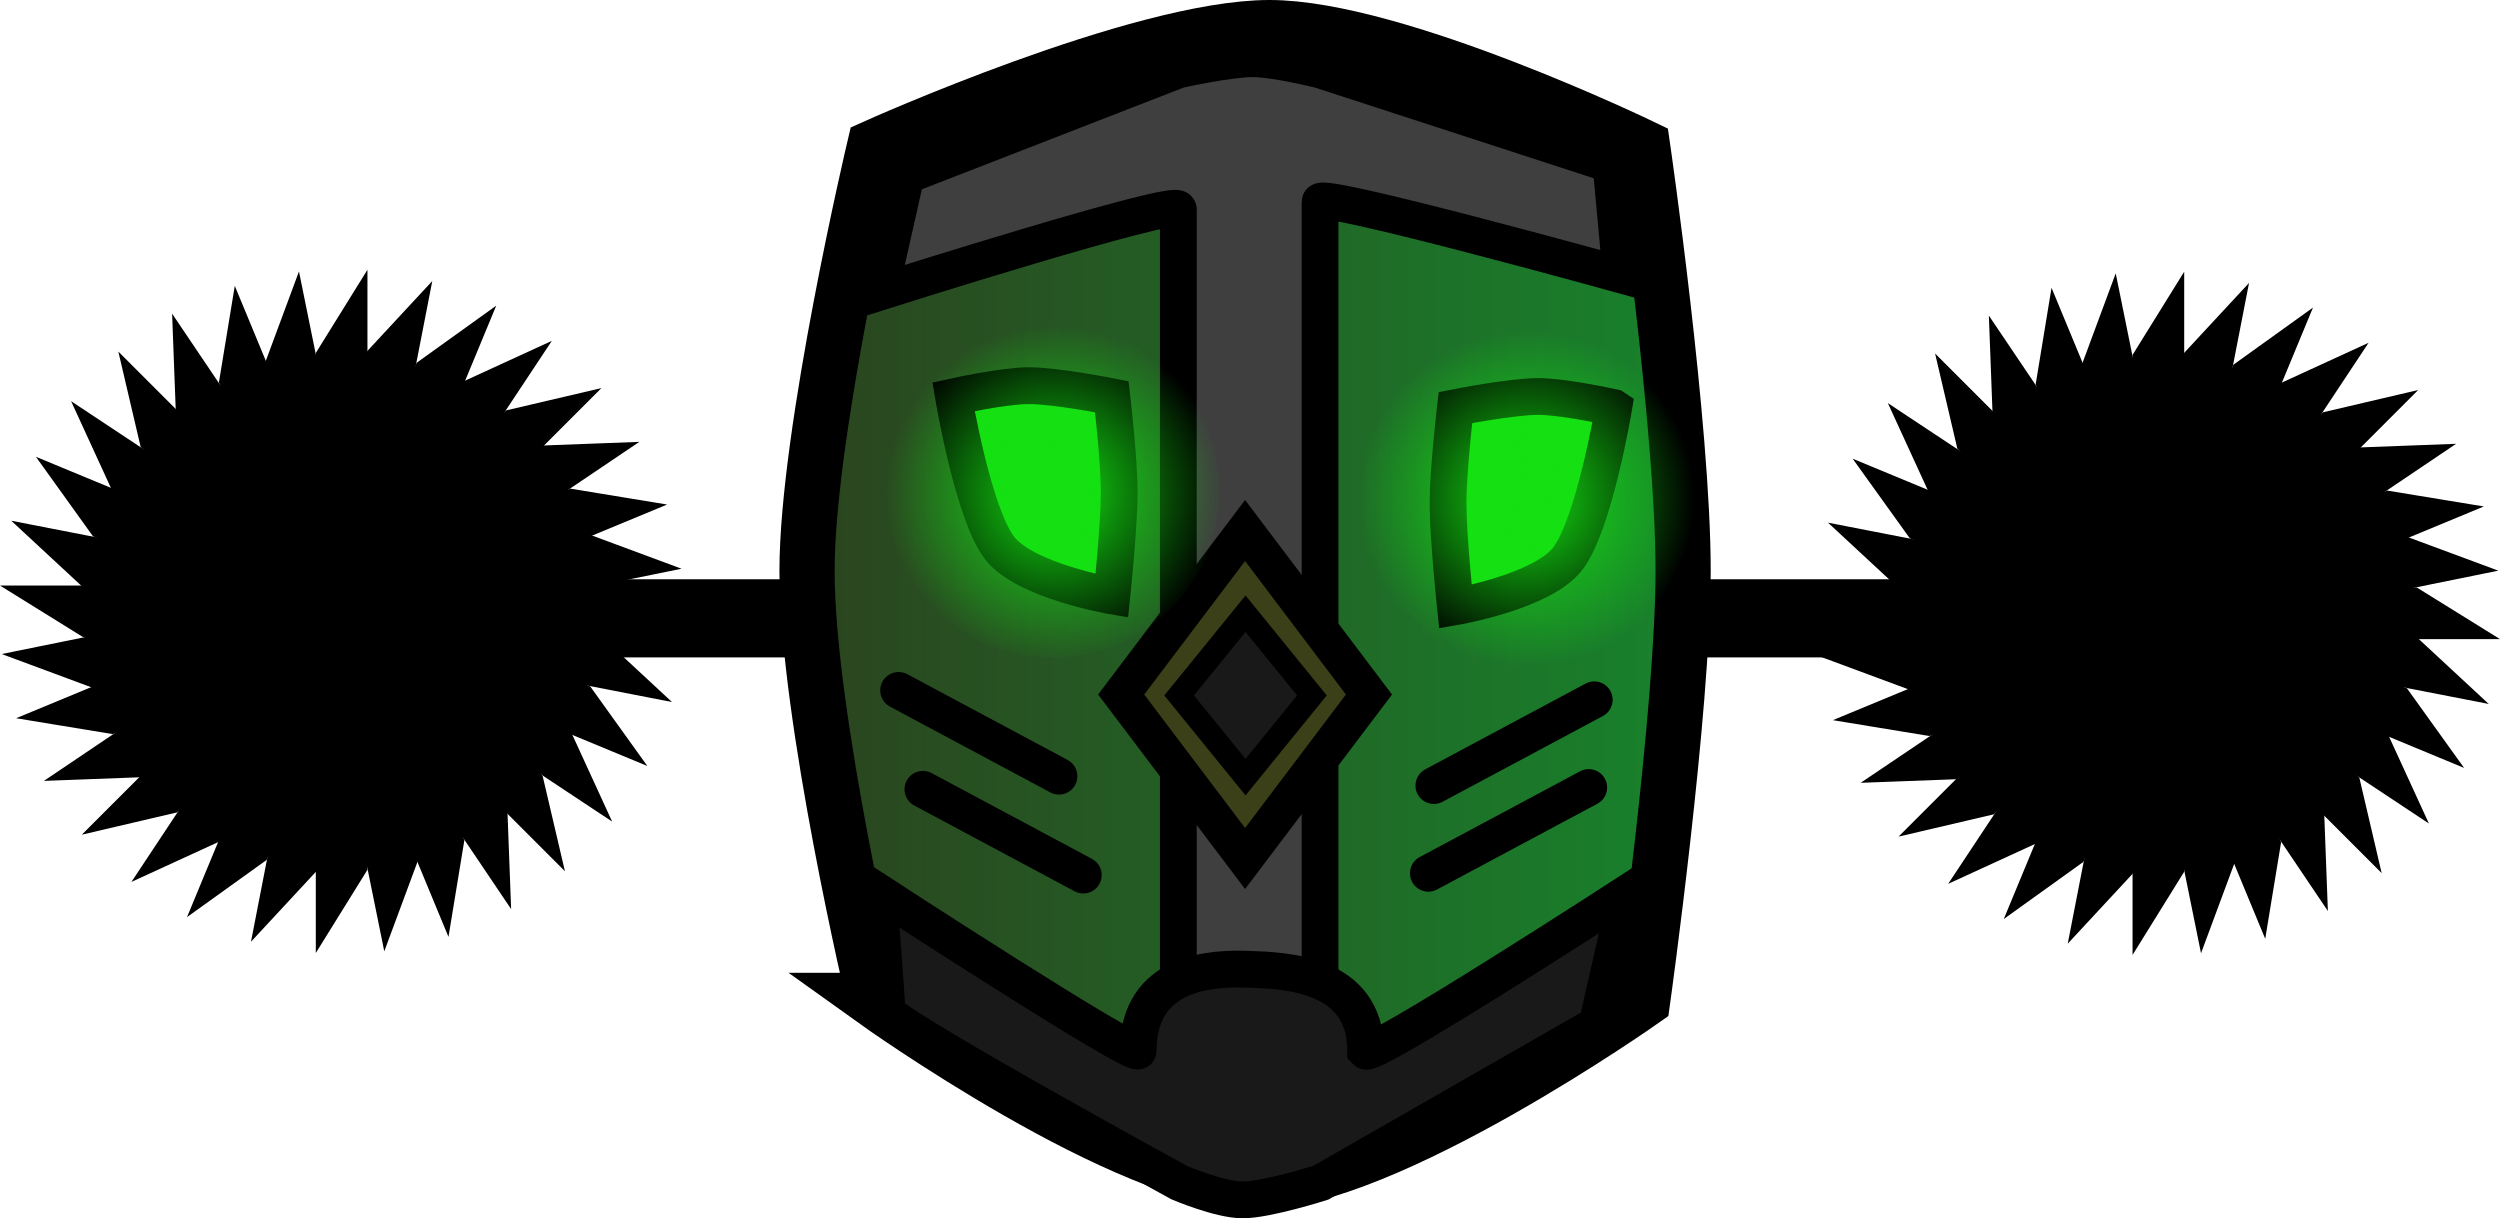 <svg version="1.1" xmlns="http://www.w3.org/2000/svg" xmlns:xlink="http://www.w3.org/1999/xlink" width="271.86" height="132.481" viewBox="0,0,271.86,132.481"><defs><linearGradient x1="191.329" y1="179.052" x2="286.6" y2="179.052" gradientUnits="userSpaceOnUse" id="color-1"><stop offset="0" stop-color="#2b441f"/><stop offset="1" stop-color="#18822c"/></linearGradient><radialGradient cx="218.248" cy="166.959" r="18.333" gradientUnits="userSpaceOnUse" id="color-2"><stop offset="0" stop-color="#14e012"/><stop offset="1" stop-color="#14e012" stop-opacity="0"/></radialGradient><radialGradient cx="269.542" cy="167.466" r="18.333" gradientUnits="userSpaceOnUse" id="color-3"><stop offset="0" stop-color="#14e012"/><stop offset="1" stop-color="#14e012" stop-opacity="0"/></radialGradient></defs><g transform="translate(-103.57,-113.26)"><g data-paper-data="{&quot;isPaintingLayer&quot;:true}" fill-rule="nonzero" stroke-linejoin="miter" stroke-miterlimit="10" stroke-dasharray="" stroke-dashoffset="0" style="mix-blend-mode: normal"><path d="M150.625,180.5h176" fill="none" stroke="#000000" stroke-width="8.5" stroke-linecap="round"/><g fill="#000000" stroke="#000000" stroke-width="1" stroke-linecap="butt"><g><g><path d="M349.691,213.54l-24.24,-58.533l1.42,-8.639l24.24,58.533z"/><path d="M371.866,168.544l-58.533,24.24l-8.639,-1.42l58.533,-24.24z"/><path d="M322.6,211.771l24.249,-58.53l7.112,-5.105l-24.249,58.53z"/><path d="M370.098,195.634l-58.53,-24.249l-5.105,-7.112l58.53,24.249z"/></g><g><path d="M335.972,215.35v-63.354l4.617,-7.438v63.354z"/><path d="M373.677,182.262h-63.354l-7.438,-4.617h63.354z"/><path d="M311.619,203.351l44.798,-44.798l8.524,-1.995l-44.798,44.798z"/><path d="M361.677,206.615l-44.798,-44.798l-1.995,-8.524l44.798,44.798z"/></g></g><g><g><path d="M366.513,201.428l-52.814,-34.991l-3.651,-7.957l52.814,34.991z"/><path d="M359.754,151.721l-34.991,52.814l-7.957,3.651l34.991,-52.814z"/><path d="M343.059,215.102l-12.603,-62.088l3.045,-8.208l12.603,62.088z"/><path d="M373.428,175.175l-62.088,12.603l-8.208,-3.045l62.088,-12.603z"/></g><g><path d="M356.148,210.596l-35.407,-52.536l-0.329,-8.748l35.407,52.536z"/><path d="M368.923,162.086l-52.536,35.407l-8.748,0.329l52.536,-35.407z"/><path d="M329.248,214.256l12.112,-62.185l5.954,-6.418l-12.112,62.185z"/><path d="M372.582,188.987l-62.185,-12.112l-6.418,-5.954l62.185,12.112z"/></g></g></g><g fill="#000000" stroke="#000000" stroke-width="1" stroke-linecap="butt"><g><g><path d="M152.13,213.33l-24.24,-58.533l1.42,-8.639l24.24,58.533z"/><path d="M174.305,168.334l-58.533,24.24l-8.639,-1.42l58.533,-24.24z"/><path d="M125.039,211.561l24.249,-58.53l7.112,-5.105l-24.249,58.53z"/><path d="M172.537,195.425l-58.53,-24.249l-5.105,-7.112l58.53,24.249z"/></g><g><path d="M138.411,215.14v-63.354l4.617,-7.438v63.354z"/><path d="M176.116,182.053h-63.354l-7.438,-4.617h63.354z"/><path d="M114.058,203.141l44.798,-44.798l8.524,-1.995l-44.798,44.798z"/><path d="M164.116,206.405l-44.798,-44.798l-1.995,-8.524l44.798,44.798z"/></g></g><g><g><path d="M168.952,201.218l-52.814,-34.991l-3.651,-7.957l52.814,34.991z"/><path d="M162.194,151.512l-34.991,52.814l-7.957,3.651l34.991,-52.814z"/><path d="M145.499,214.892l-12.603,-62.088l3.045,-8.208l12.603,62.088z"/><path d="M175.867,174.965l-62.088,12.603l-8.208,-3.045l62.088,-12.603z"/></g><g><path d="M158.587,210.386l-35.407,-52.536l-0.329,-8.748l35.407,52.536z"/><path d="M171.362,161.876l-52.536,35.407l-8.748,0.329l52.536,-35.407z"/><path d="M131.687,214.046l12.112,-62.185l5.954,-6.418l-12.112,62.185z"/><path d="M175.021,188.777l-62.185,-12.112l-6.418,-5.954l62.185,12.112z"/></g></g></g><path d="M198.658,222.047c0,0 -7.329,-30.897 -7.329,-46.707c0,-15.088 7.329,-46.089 7.329,-46.089c0,0 28.846,-12.991 42.963,-12.991c13.72,0 40.582,12.991 40.582,12.991c0,0 4.397,30.374 4.397,46.089c0,15.2 -4.397,46.707 -4.397,46.707c0,0 -28.078,19.796 -42.047,19.796c-13.878,0 -41.498,-19.796 -41.498,-19.796z" fill="url(#color-1)" stroke="#000000" stroke-width="6" stroke-linecap="butt"/><path d="M215.469,155.199c2.933,0 9.008,1.207 9.008,1.207c0,0 0.8,6.843 0.8,10.374c0,3.681 -0.8,11.279 -0.8,11.279c0,0 -9.345,-1.61 -12.155,-5.144c-2.924,-3.678 -5.062,-16.508 -5.062,-16.508c0,0 5.409,-1.207 8.208,-1.207z" fill="#14e012" stroke="#000000" stroke-width="4" stroke-linecap="butt"/><path d="M231.706,228.894c0,0 0,-75.442 0,-92.876c0,-1.3 -32.456,8.997 -32.456,8.997l2.849,-12.647l29.607,-11.507c0,0 5.422,-1.217 8.111,-1.217c2.42,0 7.3,1.217 7.3,1.217l31.635,10.29l1.103,11.996c0,0 -32.737,-9.072 -32.737,-7.94c0,17.003 0,93.688 0,93.688z" fill="#3f3f3f" stroke="#000000" stroke-width="4" stroke-linecap="butt"/><path d="M225.491,188.785l13.473,-17.833l13.473,17.833l-13.473,17.833z" fill="#3c4019" stroke="#000000" stroke-width="4" stroke-linecap="butt"/><path d="M252.083,227.518c0,1.3 28.4,-17.109 28.4,-17.109l-3.255,14.27l-30.012,17.185c0,0 -5.884,1.877 -8.517,1.877c-2.498,0 -6.895,-1.877 -6.895,-1.877c0,0 -31.706,-17.339 -31.772,-18.625c-0.176,-3.409 -0.965,-12.99 -0.965,-12.99c0,0 28.276,18.4 28.276,17.268c0,-8.697 8.088,-9.002 12.027,-8.855c3.763,0.141 12.713,0.338 12.713,8.855z" fill="#191919" stroke="#000000" stroke-width="4" stroke-linecap="butt"/><path d="M218.728,197.665l-17.44,-9.328" fill="none" stroke="#000000" stroke-width="4" stroke-linecap="round"/><path d="M259.495,198.686l17.44,-9.328" data-paper-data="{&quot;index&quot;:null}" fill="none" stroke="#000000" stroke-width="4" stroke-linecap="round"/><path d="M203.932,199.092l17.44,9.328" fill="none" stroke="#000000" stroke-width="4" stroke-linecap="round"/><path d="M276.334,198.896l-17.44,9.328" data-paper-data="{&quot;index&quot;:null}" fill="none" stroke="#000000" stroke-width="4" stroke-linecap="round"/><path d="M279.053,157.583c0,0 -2.138,12.83 -5.062,16.508c-2.81,3.534 -12.155,5.144 -12.155,5.144c0,0 -0.8,-7.598 -0.8,-11.279c0,-3.53 0.8,-10.374 0.8,-10.374c0,0 6.075,-1.207 9.008,-1.207c2.8,0 8.208,1.207 8.208,1.207z" data-paper-data="{&quot;index&quot;:null}" fill="#14e012" stroke="#000000" stroke-width="4" stroke-linecap="butt"/><path d="M199.575,166.466c0,-10.125 8.208,-18.333 18.333,-18.333c10.125,0 18.333,8.208 18.333,18.333c0,10.125 -8.208,18.333 -18.333,18.333c-10.125,0 -18.333,-8.208 -18.333,-18.333z" fill="url(#color-2)" stroke="none" stroke-width="0" stroke-linecap="butt"/><path d="M251.208,167.466c0,-10.125 8.208,-18.333 18.333,-18.333c10.125,0 18.333,8.208 18.333,18.333c0,10.125 -8.208,18.333 -18.333,18.333c-10.125,0 -18.333,-8.208 -18.333,-18.333z" fill="url(#color-3)" stroke="none" stroke-width="0" stroke-linecap="butt"/><path d="M231.793,188.884l7.221,-8.888l7.221,8.888l-7.221,8.888z" fill="#191919" stroke="#000000" stroke-width="2.5" stroke-linecap="butt"/></g></g></svg>
